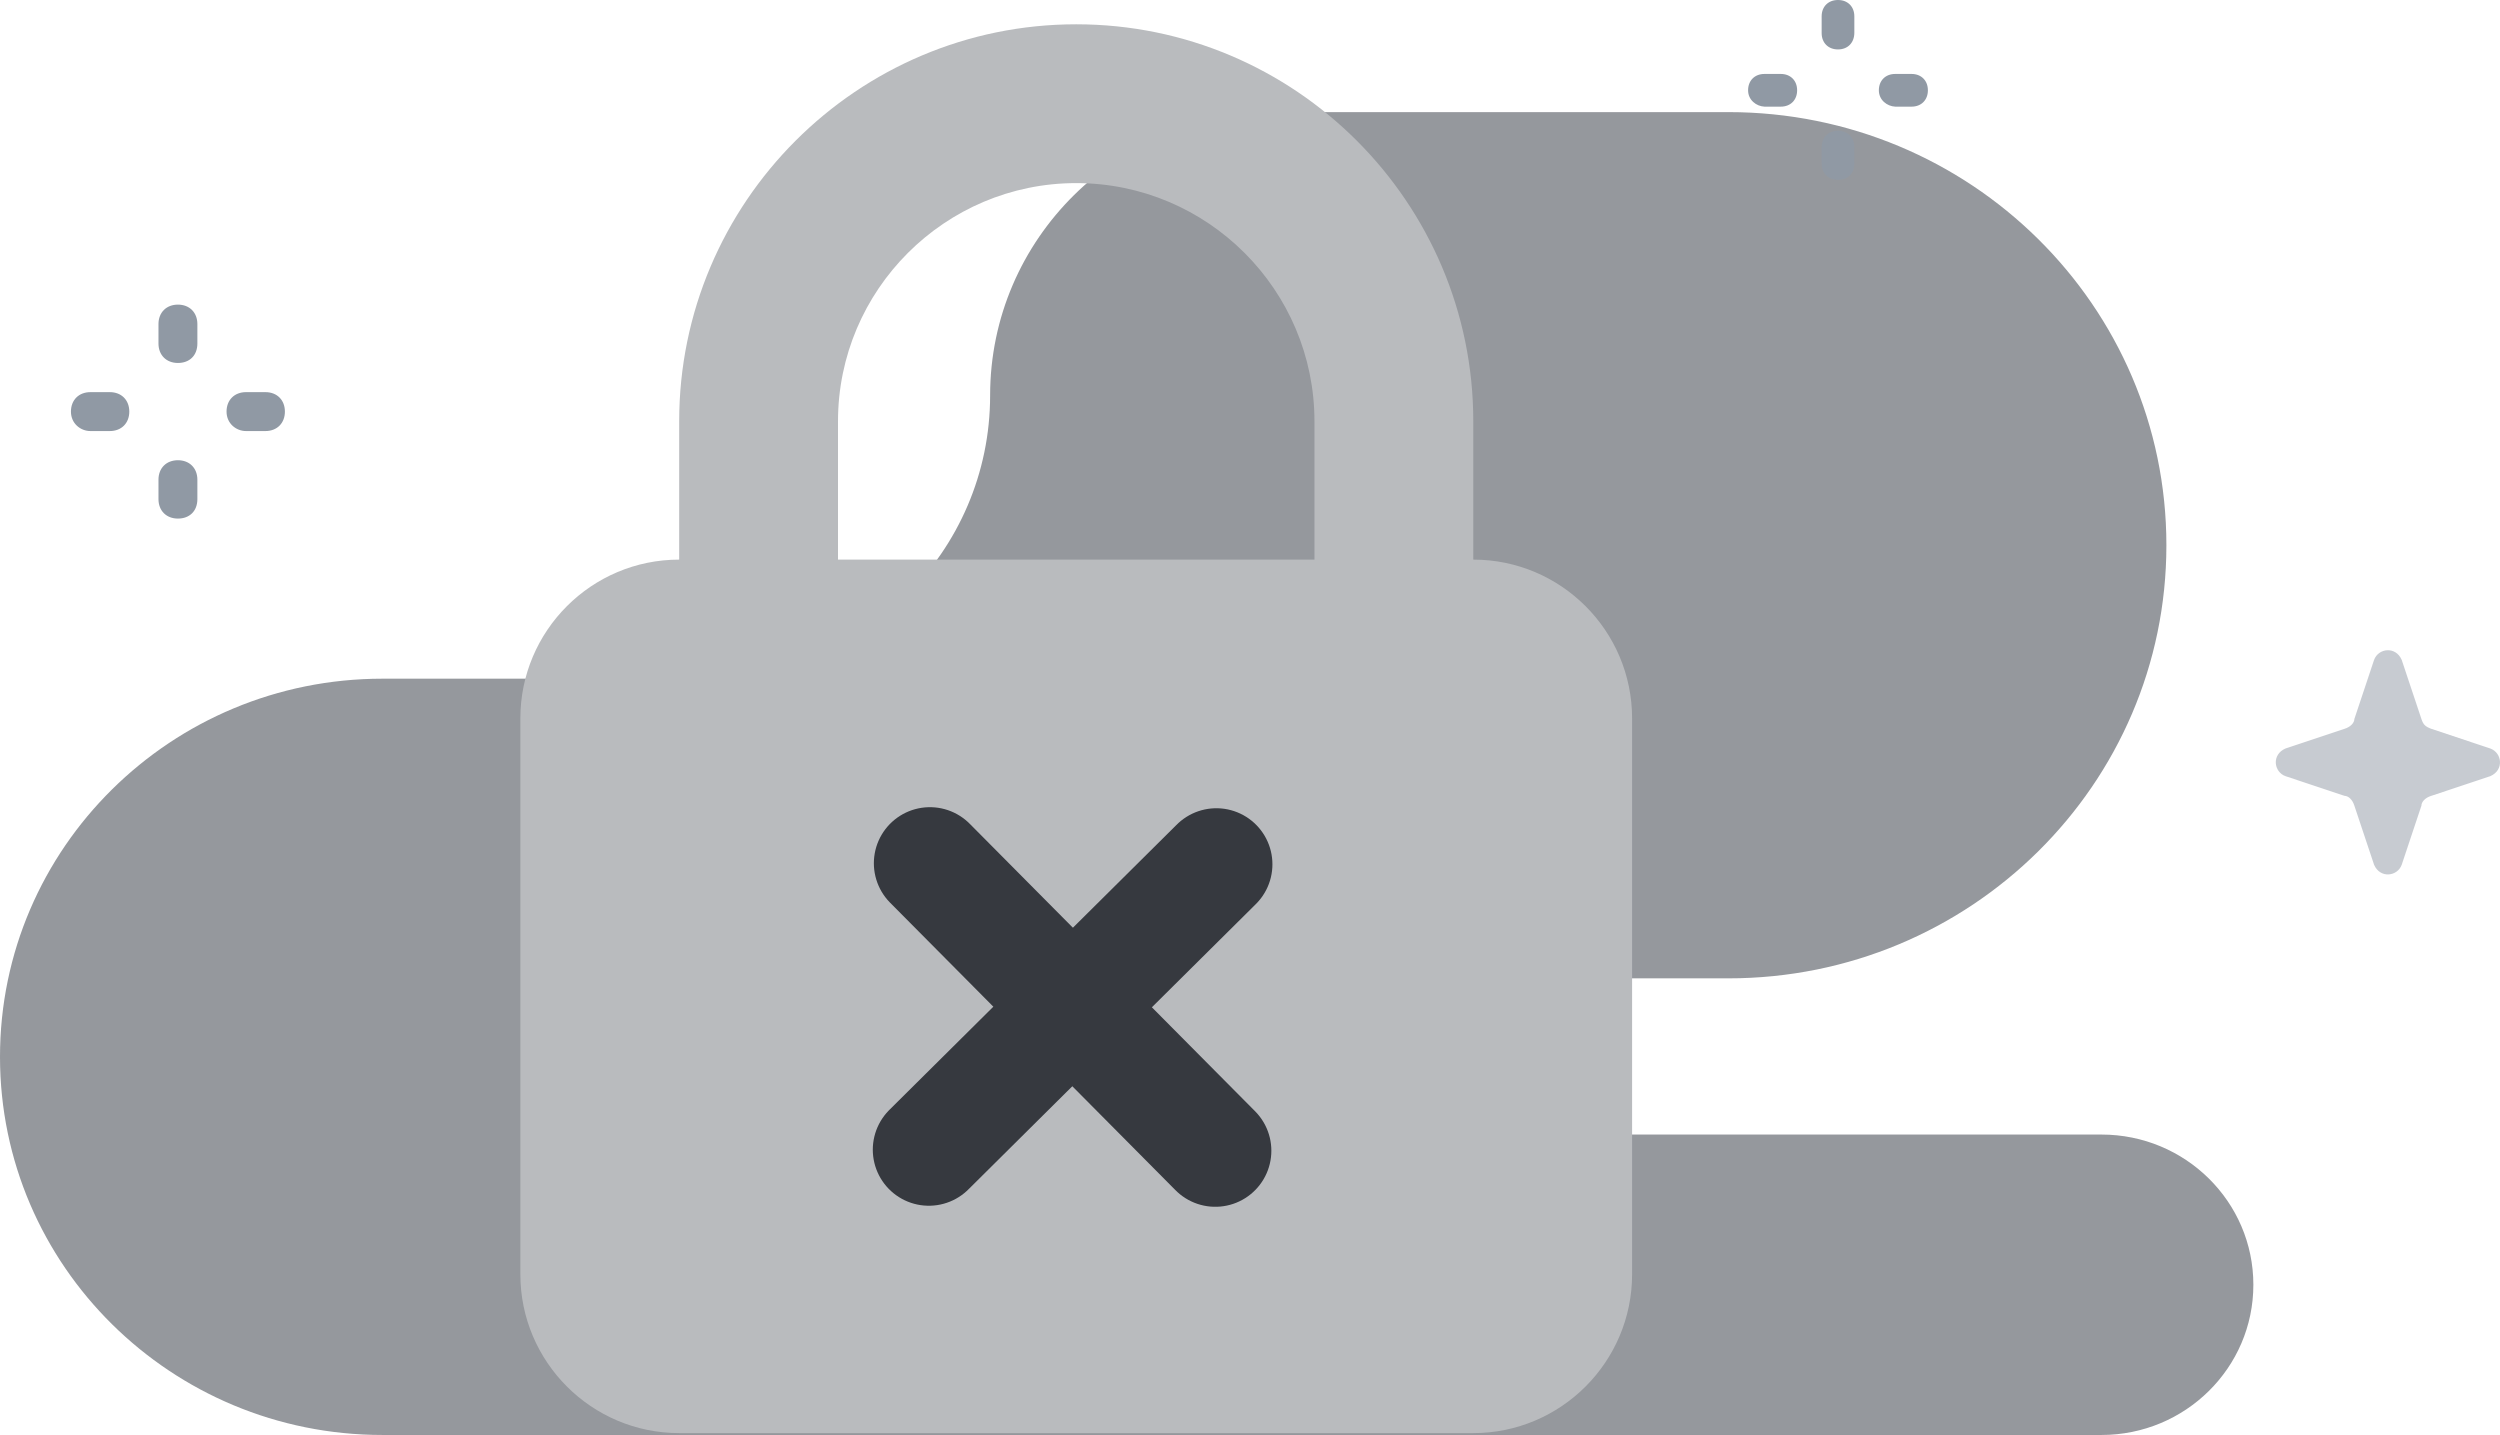 <svg width="223" height="128" viewBox="0 0 223 128" fill="none" xmlns="http://www.w3.org/2000/svg">
<path opacity="0.6" fill-rule="evenodd" clip-rule="evenodd" d="M113.876 10H154.169C175.748 10 193.242 27.297 193.242 48.634C193.242 69.971 175.748 87.269 154.169 87.269H141.93C138.039 87.269 134.885 90.388 134.885 94.235C134.885 98.083 138.039 101.202 141.93 101.202H187.449C194.933 101.202 201 107.201 201 114.601C201 122.002 194.933 128 187.449 128H34.114C15.273 128 0 112.898 0 94.269C0 75.641 15.273 60.539 34.114 60.539H62.762C76.876 60.539 88.319 49.226 88.319 35.27C88.319 21.313 99.761 10 113.876 10Z" fill="#4F545C"/>
<path d="M131.417 49.917V37.583C131.417 18.055 115.522 2.167 96 2.167C76.464 2.167 60.583 18.055 60.583 37.583V49.917C52.77 49.917 46.416 56.263 46.416 64.083V113.667C46.416 121.48 52.77 127.833 60.583 127.833H131.417C139.229 127.833 145.583 121.48 145.583 113.667V64.083C145.583 56.263 139.229 49.917 131.417 49.917ZM117.25 49.917H74.75V37.583C74.75 25.867 84.284 16.333 96 16.333C107.716 16.333 117.25 25.867 117.25 37.583V49.917Z" fill="#B9BBBE"/>
<path d="M82.948 77L108.405 102.646" stroke="#36393F" stroke-width="10" stroke-linecap="round"/>
<path d="M82.853 102.552L108.5 77.095" stroke="#36393F" stroke-width="10" stroke-linecap="round"/>
<path d="M163.949 4.409C163.081 4.409 162.491 3.819 162.491 2.951V1.458C162.491 0.59 163.081 0 163.949 0C164.817 0 165.407 0.59 165.407 1.458V2.916C165.407 3.819 164.817 4.409 163.949 4.409Z" fill="#9099A4"/>
<path d="M163.949 16.039C163.081 16.039 162.491 15.449 162.491 14.581V13.123C162.491 12.255 163.081 11.665 163.949 11.665C164.817 11.665 165.407 12.255 165.407 13.123V14.581C165.407 15.484 164.817 16.039 163.949 16.039Z" fill="#9099A4"/>
<path d="M167.594 8.055C167.594 7.187 168.184 6.596 169.052 6.596H170.51C171.378 6.596 171.968 7.187 171.968 8.055C171.968 8.922 171.378 9.513 170.51 9.513H169.052C168.323 9.478 167.594 8.922 167.594 8.055Z" fill="#9099A4"/>
<path d="M155.93 8.055C155.93 7.187 156.52 6.596 157.388 6.596H158.846C159.714 6.596 160.304 7.187 160.304 8.055C160.304 8.922 159.714 9.513 158.846 9.513H157.388C156.659 9.478 155.93 8.922 155.93 8.055Z" fill="#9099A4"/>
<path d="M15.871 32.377C14.838 32.377 14.136 31.675 14.136 30.642V28.907C14.136 27.874 14.838 27.172 15.871 27.172C16.903 27.172 17.606 27.874 17.606 28.907V30.642C17.606 31.716 16.903 32.377 15.871 32.377Z" fill="#9099A4"/>
<path d="M15.871 46.257C14.838 46.257 14.136 45.555 14.136 44.522V42.787C14.136 41.755 14.838 41.052 15.871 41.052C16.903 41.052 17.606 41.755 17.606 42.787V44.522C17.606 45.596 16.903 46.257 15.871 46.257Z" fill="#9099A4"/>
<path d="M20.208 36.714C20.208 35.682 20.91 34.979 21.943 34.979H23.678C24.711 34.979 25.413 35.682 25.413 36.714C25.413 37.747 24.711 38.45 23.678 38.45H21.943C21.075 38.45 20.208 37.788 20.208 36.714Z" fill="#9099A4"/>
<path d="M6.328 36.714C6.328 35.682 7.03 34.979 8.063 34.979H9.798C10.831 34.979 11.533 35.682 11.533 36.714C11.533 37.747 10.831 38.45 9.798 38.45H8.063C7.195 38.45 6.328 37.788 6.328 36.714Z" fill="#9099A4"/>
<path opacity="0.5" d="M215.99 64.132L214.233 58.864C213.69 57.61 212.143 57.819 211.767 58.864L210.01 64.132C210.01 64.467 209.676 64.843 209.132 65.01L203.864 66.767C202.61 67.31 202.819 68.857 203.864 69.233L209.132 70.99C209.467 70.99 209.843 71.324 210.01 71.868L211.767 77.136C212.31 78.39 213.857 78.181 214.233 77.136L215.99 71.868C215.99 71.533 216.324 71.157 216.868 70.99L222.136 69.233C223.39 68.69 223.181 67.143 222.136 66.767L216.868 65.01C216.324 64.801 216.157 64.634 215.99 64.132Z" fill="#9099A4"/>
</svg>
